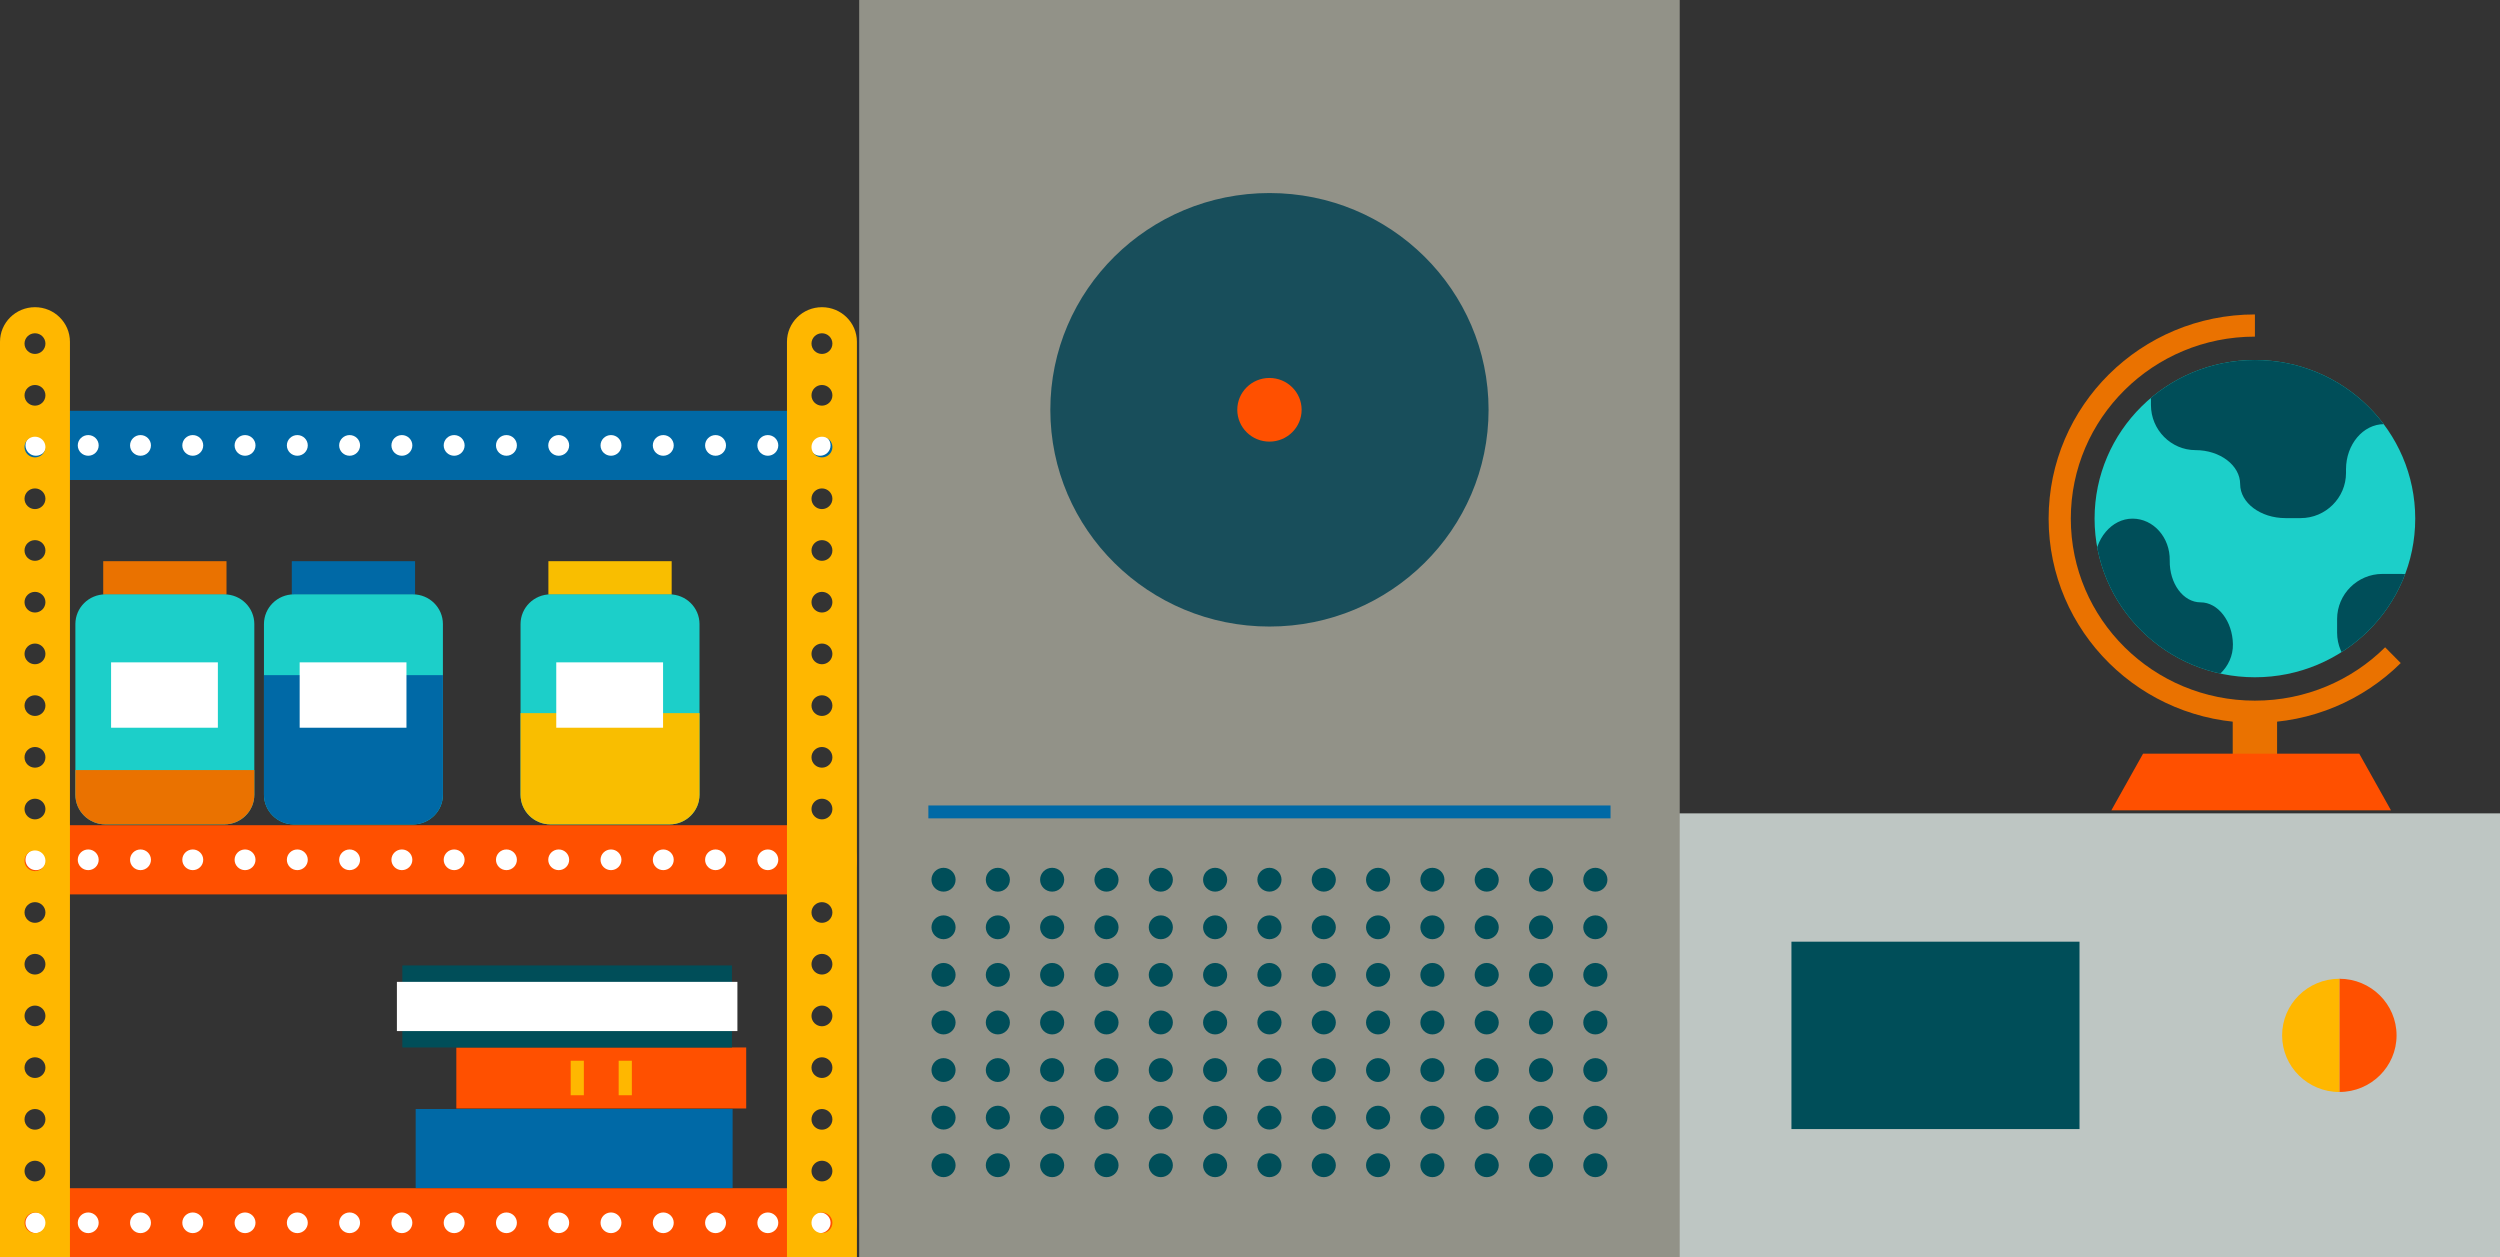 <?xml version="1.0" encoding="utf-8"?>
<!-- Generator: Adobe Illustrator 16.2.1, SVG Export Plug-In . SVG Version: 6.00 Build 0)  -->
<!DOCTYPE svg PUBLIC "-//W3C//DTD SVG 1.1//EN" "http://www.w3.org/Graphics/SVG/1.1/DTD/svg11.dtd">
<svg version="1.1" id="Layer_1" xmlns="http://www.w3.org/2000/svg" xmlns:xlink="http://www.w3.org/1999/xlink" x="0px" y="0px"
	 width="338px" height="170px" viewBox="0 0 338 170" enable-background="new 0 0 338 170" xml:space="preserve">
<rect x="0" y="0" width="338" height="170" fill="#333333" stroke="none"/>
<rect x="13.955" y="75.872" fill="#EA7200" width="16.667" height="4.542"/>
<path fill="#1CCFC9" d="M34.385,107.441c0,2.22-1.817,4.018-4.059,4.018H14.251c-2.242,0-4.06-1.798-4.06-4.018V84.373
	c0-2.218,1.818-4.017,4.06-4.017h16.074c2.243,0,4.059,1.8,4.059,4.017v23.068H34.385z"/>
<path fill="#EA7200" d="M34.385,104.117v3.324c0,2.22-1.817,4.018-4.059,4.018H14.251c-2.242,0-4.06-1.798-4.06-4.018v-3.324"/>
<rect x="15.018" y="89.55" fill="#FFFFFF" width="14.439" height="8.838"/>
<rect x="39.452" y="75.872" fill="#0069A6" width="16.666" height="4.542"/>
<path fill="#1CCFC9" d="M59.881,107.441c0,2.22-1.818,4.018-4.061,4.018H39.748c-2.242,0-4.061-1.798-4.061-4.018V84.373
	c0-2.218,1.818-4.017,4.061-4.017h16.074c2.243,0,4.061,1.8,4.061,4.017L59.881,107.441L59.881,107.441z"/>
<path fill="#0069A6" d="M59.881,91.28v16.161c0,2.22-1.818,4.018-4.061,4.018H39.748c-2.242,0-4.061-1.798-4.061-4.018V91.28"/>
<rect x="40.515" y="89.55" fill="#FFFFFF" width="14.439" height="8.838"/>
<rect x="74.143" y="75.872" fill="#F9BE00" width="16.666" height="4.542"/>
<path fill="#1CCFC9" d="M94.573,107.441c0,2.22-1.817,4.018-4.061,4.018H74.439c-2.243,0-4.061-1.798-4.061-4.018V84.373
	c0-2.218,1.818-4.017,4.061-4.017h16.074c2.243,0,4.061,1.8,4.061,4.017V107.441z"/>
<path fill="#F9BE00" d="M94.573,96.415v11.026c0,2.22-1.817,4.018-4.061,4.018H74.439c-2.243,0-4.061-1.798-4.061-4.018V96.415"/>
<rect x="75.206" y="89.55" fill="#FFFFFF" width="14.44" height="8.838"/>
<g>
	<path fill="#FF5000" d="M115.855,116.244c0,2.583-2.118,4.678-4.729,4.678H4.729c-2.612,0-4.729-2.095-4.729-4.678l0,0
		c0-2.583,2.118-4.678,4.729-4.678h106.397C113.738,111.566,115.855,113.661,115.855,116.244L115.855,116.244z"/>
	<g>
		<path fill="#FFFFFF" d="M3.446,116.244c0-0.771,0.634-1.397,1.413-1.397c0.782,0,1.416,0.627,1.416,1.397
			c0,0.774-0.634,1.399-1.416,1.399C4.081,117.644,3.446,117.019,3.446,116.244z"/>
		<ellipse fill="#FFFFFF" cx="11.928" cy="116.245" rx="1.414" ry="1.398"/>
		<ellipse fill="#FFFFFF" cx="18.996" cy="116.245" rx="1.413" ry="1.398"/>
		<ellipse fill="#FFFFFF" cx="26.062" cy="116.245" rx="1.414" ry="1.398"/>
		<ellipse fill="#FFFFFF" cx="33.131" cy="116.245" rx="1.413" ry="1.398"/>
		<ellipse fill="#FFFFFF" cx="40.198" cy="116.245" rx="1.414" ry="1.398"/>
		<ellipse fill="#FFFFFF" cx="47.267" cy="116.245" rx="1.414" ry="1.398"/>
		<ellipse fill="#FFFFFF" cx="54.335" cy="116.245" rx="1.414" ry="1.398"/>
		<ellipse fill="#FFFFFF" cx="61.402" cy="116.245" rx="1.414" ry="1.398"/>
		<ellipse fill="#FFFFFF" cx="68.47" cy="116.245" rx="1.414" ry="1.398"/>
		<ellipse fill="#FFFFFF" cx="75.538" cy="116.245" rx="1.414" ry="1.398"/>
		<ellipse fill="#FFFFFF" cx="82.606" cy="116.245" rx="1.414" ry="1.398"/>
		<ellipse fill="#FFFFFF" cx="89.675" cy="116.245" rx="1.414" ry="1.398"/>
		<ellipse fill="#FFFFFF" cx="103.81" cy="116.245" rx="1.414" ry="1.398"/>
		<ellipse fill="#FFFFFF" cx="110.878" cy="116.245" rx="1.414" ry="1.398"/>
		<ellipse fill="#FFFFFF" cx="96.742" cy="116.245" rx="1.414" ry="1.398"/>
	</g>
	<ellipse fill="#FFFFFF" cx="111.131" cy="116.378" rx="1.414" ry="1.398"/>
</g>
<g>
	<path fill="#FF5000" d="M115.855,165.321c0,2.583-2.118,4.679-4.729,4.679H4.729C2.118,170,0,167.907,0,165.321l0,0
		c0-2.581,2.118-4.677,4.729-4.677h106.397C113.738,160.645,115.855,162.74,115.855,165.321L115.855,165.321z"/>
	<g>
		<path fill="#FFFFFF" d="M3.446,165.321c0-0.771,0.634-1.396,1.413-1.396c0.782,0,1.416,0.625,1.416,1.396
			c0,0.774-0.634,1.399-1.416,1.399C4.081,166.721,3.446,166.096,3.446,165.321z"/>
		<ellipse fill="#FFFFFF" cx="11.928" cy="165.322" rx="1.414" ry="1.397"/>
		<ellipse fill="#FFFFFF" cx="18.996" cy="165.322" rx="1.413" ry="1.397"/>
		<ellipse fill="#FFFFFF" cx="26.062" cy="165.322" rx="1.414" ry="1.397"/>
		<ellipse fill="#FFFFFF" cx="33.131" cy="165.322" rx="1.413" ry="1.397"/>
		<ellipse fill="#FFFFFF" cx="40.198" cy="165.322" rx="1.414" ry="1.397"/>
		<ellipse fill="#FFFFFF" cx="47.267" cy="165.322" rx="1.414" ry="1.397"/>
		<ellipse fill="#FFFFFF" cx="54.335" cy="165.322" rx="1.414" ry="1.397"/>
		<ellipse fill="#FFFFFF" cx="61.402" cy="165.322" rx="1.414" ry="1.397"/>
		<ellipse fill="#FFFFFF" cx="68.47" cy="165.322" rx="1.414" ry="1.397"/>
		<ellipse fill="#FFFFFF" cx="75.538" cy="165.322" rx="1.414" ry="1.397"/>
		<ellipse fill="#FFFFFF" cx="82.606" cy="165.322" rx="1.414" ry="1.397"/>
		<ellipse fill="#FFFFFF" cx="89.675" cy="165.322" rx="1.414" ry="1.397"/>
		<ellipse fill="#FFFFFF" cx="103.81" cy="165.322" rx="1.414" ry="1.397"/>
		<ellipse fill="#FFFFFF" cx="110.878" cy="165.322" rx="1.414" ry="1.397"/>
		<ellipse fill="#FFFFFF" cx="96.742" cy="165.322" rx="1.414" ry="1.397"/>
	</g>
</g>
<rect x="56.199" y="149.938" fill="#0069A6" width="42.851" height="10.688"/>
<rect x="61.695" y="141.618" fill="#FF5000" width="39.191" height="8.249"/>
<g>
	<rect x="77.157" y="143.411" fill="#FFB700" width="1.78" height="4.666"/>
	<rect x="83.644" y="143.411" fill="#FFB700" width="1.782" height="4.666"/>
</g>
<rect x="54.398" y="130.527" fill="#004E59" width="44.562" height="11.091"/>
<rect x="53.661" y="132.748" fill="#FFFFFF" width="46.036" height="6.652"/>
<g>
	<path fill="#0069A6" d="M115.855,60.219c0,2.586-2.118,4.677-4.729,4.677H4.729C2.118,64.896,0,62.805,0,60.219l0,0
		c0-2.58,2.118-4.676,4.729-4.676h106.397C113.738,55.543,115.855,57.639,115.855,60.219L115.855,60.219z"/>
	<path fill="#FFFFFF" d="M3.446,60.219c0-0.77,0.634-1.397,1.413-1.397c0.782,0,1.416,0.627,1.416,1.397
		c0,0.774-0.634,1.399-1.416,1.399C4.081,61.62,3.446,60.993,3.446,60.219z"/>
	<ellipse fill="#FFFFFF" cx="11.928" cy="60.22" rx="1.414" ry="1.398"/>
	<ellipse fill="#FFFFFF" cx="18.996" cy="60.22" rx="1.413" ry="1.398"/>
	<ellipse fill="#FFFFFF" cx="26.062" cy="60.22" rx="1.414" ry="1.398"/>
	<ellipse fill="#FFFFFF" cx="33.131" cy="60.22" rx="1.413" ry="1.398"/>
	<ellipse fill="#FFFFFF" cx="40.198" cy="60.22" rx="1.414" ry="1.398"/>
	<ellipse fill="#FFFFFF" cx="47.267" cy="60.22" rx="1.414" ry="1.398"/>
	<ellipse fill="#FFFFFF" cx="54.335" cy="60.22" rx="1.414" ry="1.398"/>
	<ellipse fill="#FFFFFF" cx="61.402" cy="60.22" rx="1.414" ry="1.398"/>
	<ellipse fill="#FFFFFF" cx="68.47" cy="60.22" rx="1.414" ry="1.398"/>
	<ellipse fill="#FFFFFF" cx="75.538" cy="60.22" rx="1.414" ry="1.398"/>
	<ellipse fill="#FFFFFF" cx="82.606" cy="60.22" rx="1.414" ry="1.398"/>
	<ellipse fill="#FFFFFF" cx="89.675" cy="60.22" rx="1.414" ry="1.398"/>
	<ellipse fill="#FFFFFF" cx="103.81" cy="60.22" rx="1.414" ry="1.398"/>
	<ellipse fill="#FFFFFF" cx="110.878" cy="60.22" rx="1.414" ry="1.398"/>
	<ellipse fill="#FFFFFF" cx="96.742" cy="60.22" rx="1.414" ry="1.398"/>
</g>
<ellipse fill="#1CCFC9" cx="304.863" cy="70.121" rx="21.676" ry="21.446"/>
<path fill="none" stroke="#EA7200" stroke-width="3" stroke-miterlimit="10" d="M323.525,88.581
	c-4.776,4.726-11.373,7.647-18.66,7.647c-14.576,0-26.391-11.688-26.391-26.108c0-14.419,11.814-26.108,26.391-26.108"/>
<line fill="none" stroke="#EA7200" stroke-width="6" stroke-miterlimit="10" x1="304.863" y1="96.229" x2="304.863" y2="106.485"/>
<polygon fill="#FF5000" stroke="#FF5000" stroke-miterlimit="10" points="322.407,109.054 286.307,109.054 290.035,102.398 
	318.679,102.398 "/>
<g>
	<g>
		<defs>
			<ellipse id="SVGID_1_" cx="304.863" cy="70.121" rx="21.676" ry="21.446"/>
		</defs>
		<clipPath id="SVGID_2_">
			<use xlink:href="#SVGID_1_"  overflow="visible"/>
		</clipPath>
		<g clip-path="url(#SVGID_2_)">
			<path fill="#004E59" d="M327.456,48.639c0-3.355-2.754-6.1-6.12-6.1h-12.345c-3.366,0-6.122,0.312-6.122,0.694
				s-2.714,0.694-6.031,0.694c-3.315,0-6.03,2.745-6.03,6.1v4.731c0,3.354,2.715,6.099,6.03,6.099c3.317,0,6.031,2.068,6.031,4.596
				s2.756,4.595,6.122,4.595h2.066c3.367,0,6.123-2.745,6.123-6.1v-0.502c0-3.354,2.312-6.1,5.138-6.1s5.138-2.745,5.138-6.1V48.639
				z"/>
		</g>
	</g>
</g>
<g>
	<g>
		<defs>
			<ellipse id="SVGID_3_" cx="304.863" cy="70.121" rx="21.676" ry="21.446"/>
		</defs>
		<clipPath id="SVGID_4_">
			<use xlink:href="#SVGID_3_"  overflow="visible"/>
		</clipPath>
		<g clip-path="url(#SVGID_4_)">
			<path fill="#004E59" d="M297.521,81.438c-2.35,0-4.227-2.546-4.172-5.659c0.056-3.113-2.208-5.66-5.031-5.66
				c-2.824,0-5.133,2.746-5.133,6.1v5.554c0,3.354,1.154,6.1,2.566,6.1c1.411,0,2.565,1.099,2.565,2.441
				c0,1.346,2.755,2.443,6.122,2.443h1.431c3.366,0,6.076-2.548,6.021-5.659C301.839,83.985,299.871,81.438,297.521,81.438z"/>
		</g>
	</g>
</g>
<g>
	<g>
		<defs>
			<ellipse id="SVGID_5_" cx="304.863" cy="70.121" rx="21.676" ry="21.446"/>
		</defs>
		<clipPath id="SVGID_6_">
			<use xlink:href="#SVGID_5_"  overflow="visible"/>
		</clipPath>
		<g clip-path="url(#SVGID_6_)">
			<path fill="#004E59" d="M330.778,85.537c0,3.355-2.755,6.101-6.123,6.101H322.1c-3.367,0-6.123-2.745-6.123-6.101v-1.844
				c0-3.354,2.756-6.099,6.123-6.099h2.556c3.368,0,6.123,2.745,6.123,6.099V85.537z"/>
		</g>
	</g>
</g>
<g>
	<rect x="226.999" y="109.967" fill="#BEC6C3" width="111.001" height="60.033"/>
	<rect x="242.203" y="127.316" fill="#004E59" width="38.947" height="25.334"/>
	<path fill="#FF5000" d="M316.278,132.327c4.274,0,7.737,3.429,7.737,7.657c0,4.226-3.463,7.653-7.737,7.653"/>
	<path fill="#FFB700" d="M316.278,147.639c-4.271,0-7.736-3.429-7.736-7.654c0-4.229,3.465-7.655,7.736-7.655"/>
</g>
<rect x="116.163" fill="#929288" width="110.934" height="170"/>
<ellipse fill="#184E5B" cx="171.63" cy="55.404" rx="29.625" ry="29.305"/>
<path fill="#FF5000" d="M167.281,55.403c0-2.375,1.942-4.303,4.345-4.303c2.407,0,4.354,1.928,4.354,4.303s-1.946,4.304-4.354,4.304
	C169.224,59.707,167.281,57.777,167.281,55.403z"/>
<g>
	<ellipse fill="#004E59" cx="127.566" cy="118.938" rx="1.631" ry="1.612"/>
	<path fill="#004E59" d="M133.279,118.938c0-0.893,0.727-1.611,1.631-1.611c0.897,0,1.629,0.719,1.629,1.611
		c0,0.891-0.732,1.614-1.629,1.614C134.006,120.552,133.279,119.828,133.279,118.938z"/>
	<ellipse fill="#004E59" cx="142.251" cy="118.938" rx="1.631" ry="1.612"/>
	<ellipse fill="#004E59" cx="149.597" cy="118.938" rx="1.632" ry="1.612"/>
	<path fill="#004E59" d="M155.311,118.938c0-0.893,0.73-1.611,1.627-1.611c0.902,0,1.635,0.719,1.635,1.611
		c0,0.891-0.733,1.614-1.635,1.614C156.041,120.552,155.311,119.828,155.311,118.938z"/>
	<ellipse fill="#004E59" cx="164.285" cy="118.938" rx="1.631" ry="1.612"/>
	<ellipse fill="#004E59" cx="171.628" cy="118.938" rx="1.633" ry="1.612"/>
	<ellipse fill="#004E59" cx="178.974" cy="118.938" rx="1.632" ry="1.612"/>
	<path fill="#004E59" d="M184.686,118.938c0-0.893,0.729-1.611,1.629-1.611c0.902,0,1.635,0.719,1.635,1.611
		c0,0.891-0.732,1.614-1.635,1.614C185.415,120.552,184.686,119.828,184.686,118.938z"/>
	<ellipse fill="#004E59" cx="193.661" cy="118.938" rx="1.629" ry="1.612"/>
	<ellipse fill="#004E59" cx="201.004" cy="118.938" rx="1.63" ry="1.612"/>
	<ellipse fill="#004E59" cx="208.348" cy="118.938" rx="1.633" ry="1.612"/>
	<ellipse fill="#004E59" cx="215.691" cy="118.938" rx="1.634" ry="1.612"/>
	<ellipse fill="#004E59" cx="127.566" cy="125.37" rx="1.631" ry="1.612"/>
	<path fill="#004E59" d="M133.279,125.369c0-0.89,0.727-1.611,1.631-1.611c0.897,0,1.629,0.722,1.629,1.611
		c0,0.893-0.732,1.616-1.629,1.616C134.006,126.985,133.279,126.262,133.279,125.369z"/>
	<ellipse fill="#004E59" cx="142.251" cy="125.37" rx="1.631" ry="1.612"/>
	<ellipse fill="#004E59" cx="149.597" cy="125.37" rx="1.632" ry="1.612"/>
	<path fill="#004E59" d="M155.311,125.369c0-0.89,0.73-1.611,1.627-1.611c0.902,0,1.635,0.722,1.635,1.611
		c0,0.893-0.733,1.616-1.635,1.616C156.041,126.985,155.311,126.262,155.311,125.369z"/>
	<ellipse fill="#004E59" cx="164.285" cy="125.37" rx="1.631" ry="1.612"/>
	<ellipse fill="#004E59" cx="171.628" cy="125.37" rx="1.633" ry="1.612"/>
	<path fill="#004E59" d="M177.342,125.369c0-0.89,0.731-1.611,1.63-1.611c0.903,0,1.634,0.722,1.634,1.611
		c0,0.893-0.73,1.616-1.634,1.616C178.073,126.985,177.342,126.262,177.342,125.369z"/>
	<path fill="#004E59" d="M184.686,125.369c0-0.89,0.729-1.611,1.629-1.611c0.902,0,1.635,0.722,1.635,1.611
		c0,0.893-0.732,1.616-1.635,1.616C185.415,126.985,184.686,126.262,184.686,125.369z"/>
	<ellipse fill="#004E59" cx="193.661" cy="125.37" rx="1.629" ry="1.612"/>
	<ellipse fill="#004E59" cx="201.004" cy="125.37" rx="1.63" ry="1.612"/>
	<ellipse fill="#004E59" cx="208.348" cy="125.37" rx="1.633" ry="1.612"/>
	<ellipse fill="#004E59" cx="215.691" cy="125.37" rx="1.634" ry="1.612"/>
	<ellipse fill="#004E59" cx="127.566" cy="131.804" rx="1.631" ry="1.613"/>
	<path fill="#004E59" d="M133.279,131.804c0-0.893,0.727-1.612,1.631-1.612c0.897,0,1.629,0.72,1.629,1.612
		c0,0.892-0.732,1.614-1.629,1.614C134.006,133.418,133.279,132.695,133.279,131.804z"/>
	<ellipse fill="#004E59" cx="142.251" cy="131.804" rx="1.631" ry="1.613"/>
	<ellipse fill="#004E59" cx="149.597" cy="131.804" rx="1.632" ry="1.613"/>
	<path fill="#004E59" d="M155.311,131.804c0-0.893,0.73-1.612,1.627-1.612c0.902,0,1.635,0.72,1.635,1.612
		c0,0.892-0.733,1.614-1.635,1.614C156.041,133.418,155.311,132.695,155.311,131.804z"/>
	<ellipse fill="#004E59" cx="164.285" cy="131.804" rx="1.631" ry="1.613"/>
	<ellipse fill="#004E59" cx="171.628" cy="131.804" rx="1.633" ry="1.613"/>
	<ellipse fill="#004E59" cx="178.974" cy="131.804" rx="1.632" ry="1.613"/>
	<path fill="#004E59" d="M184.686,131.804c0-0.893,0.729-1.612,1.629-1.612c0.902,0,1.635,0.72,1.635,1.612
		c0,0.892-0.732,1.614-1.635,1.614C185.415,133.418,184.686,132.695,184.686,131.804z"/>
	<ellipse fill="#004E59" cx="193.661" cy="131.804" rx="1.629" ry="1.613"/>
	<ellipse fill="#004E59" cx="201.004" cy="131.804" rx="1.63" ry="1.613"/>
	<ellipse fill="#004E59" cx="208.348" cy="131.804" rx="1.633" ry="1.613"/>
	<ellipse fill="#004E59" cx="215.691" cy="131.804" rx="1.634" ry="1.613"/>
	<ellipse fill="#004E59" cx="127.566" cy="138.238" rx="1.631" ry="1.616"/>
	<path fill="#004E59" d="M133.279,138.238c0-0.894,0.727-1.616,1.631-1.616c0.897,0,1.629,0.723,1.629,1.616
		c0,0.891-0.732,1.614-1.629,1.614C134.006,139.853,133.279,139.131,133.279,138.238z"/>
	<ellipse fill="#004E59" cx="142.251" cy="138.238" rx="1.631" ry="1.616"/>
	<ellipse fill="#004E59" cx="149.597" cy="138.238" rx="1.632" ry="1.616"/>
	<path fill="#004E59" d="M155.311,138.238c0-0.894,0.73-1.616,1.627-1.616c0.902,0,1.635,0.723,1.635,1.616
		c0,0.891-0.733,1.614-1.635,1.614C156.041,139.853,155.311,139.131,155.311,138.238z"/>
	<ellipse fill="#004E59" cx="164.285" cy="138.238" rx="1.631" ry="1.616"/>
	<ellipse fill="#004E59" cx="171.628" cy="138.238" rx="1.633" ry="1.616"/>
	<ellipse fill="#004E59" cx="178.974" cy="138.238" rx="1.632" ry="1.616"/>
	<ellipse fill="#004E59" cx="186.318" cy="138.238" rx="1.631" ry="1.616"/>
	<ellipse fill="#004E59" cx="193.661" cy="138.238" rx="1.629" ry="1.616"/>
	<ellipse fill="#004E59" cx="201.004" cy="138.238" rx="1.63" ry="1.616"/>
	<ellipse fill="#004E59" cx="208.348" cy="138.238" rx="1.633" ry="1.616"/>
	<ellipse fill="#004E59" cx="215.691" cy="138.238" rx="1.634" ry="1.616"/>
	<ellipse fill="#004E59" cx="127.566" cy="144.671" rx="1.631" ry="1.612"/>
	<path fill="#004E59" d="M133.279,144.671c0-0.891,0.727-1.611,1.631-1.611c0.897,0,1.629,0.721,1.629,1.611
		s-0.732,1.613-1.629,1.613C134.006,146.284,133.279,145.562,133.279,144.671z"/>
	<ellipse fill="#004E59" cx="142.251" cy="144.671" rx="1.631" ry="1.612"/>
	<ellipse fill="#004E59" cx="149.597" cy="144.671" rx="1.632" ry="1.612"/>
	<path fill="#004E59" d="M155.311,144.671c0-0.891,0.73-1.611,1.627-1.611c0.902,0,1.635,0.721,1.635,1.611
		s-0.733,1.613-1.635,1.613C156.041,146.284,155.311,145.562,155.311,144.671z"/>
	<ellipse fill="#004E59" cx="164.285" cy="144.671" rx="1.631" ry="1.612"/>
	<ellipse fill="#004E59" cx="171.628" cy="144.671" rx="1.633" ry="1.612"/>
	<ellipse fill="#004E59" cx="178.974" cy="144.671" rx="1.632" ry="1.612"/>
	<path fill="#004E59" d="M184.686,144.671c0-0.891,0.729-1.611,1.629-1.611c0.902,0,1.635,0.721,1.635,1.611
		s-0.732,1.613-1.635,1.613C185.415,146.284,184.686,145.562,184.686,144.671z"/>
	<ellipse fill="#004E59" cx="193.661" cy="144.671" rx="1.629" ry="1.612"/>
	<ellipse fill="#004E59" cx="201.004" cy="144.671" rx="1.63" ry="1.612"/>
	<ellipse fill="#004E59" cx="208.348" cy="144.671" rx="1.633" ry="1.612"/>
	<ellipse fill="#004E59" cx="215.691" cy="144.671" rx="1.634" ry="1.612"/>
	<ellipse fill="#004E59" cx="127.566" cy="151.104" rx="1.631" ry="1.612"/>
	<path fill="#004E59" d="M133.279,151.104c0-0.889,0.727-1.611,1.631-1.611c0.897,0,1.629,0.723,1.629,1.611
		c0,0.891-0.732,1.614-1.629,1.614C134.006,152.718,133.279,151.996,133.279,151.104z"/>
	<ellipse fill="#004E59" cx="142.251" cy="151.104" rx="1.631" ry="1.612"/>
	<ellipse fill="#004E59" cx="149.597" cy="151.104" rx="1.632" ry="1.612"/>
	<path fill="#004E59" d="M155.311,151.104c0-0.889,0.73-1.611,1.627-1.611c0.902,0,1.635,0.723,1.635,1.611
		c0,0.891-0.733,1.614-1.635,1.614C156.041,152.718,155.311,151.996,155.311,151.104z"/>
	<ellipse fill="#004E59" cx="164.285" cy="151.104" rx="1.631" ry="1.612"/>
	<ellipse fill="#004E59" cx="171.628" cy="151.104" rx="1.633" ry="1.612"/>
	<ellipse fill="#004E59" cx="178.974" cy="151.104" rx="1.632" ry="1.612"/>
	<path fill="#004E59" d="M184.686,151.104c0-0.889,0.729-1.611,1.629-1.611c0.902,0,1.635,0.723,1.635,1.611
		c0,0.891-0.732,1.614-1.635,1.614C185.415,152.718,184.686,151.996,184.686,151.104z"/>
	<ellipse fill="#004E59" cx="193.661" cy="151.104" rx="1.629" ry="1.612"/>
	<ellipse fill="#004E59" cx="201.004" cy="151.104" rx="1.63" ry="1.612"/>
	<ellipse fill="#004E59" cx="208.348" cy="151.104" rx="1.633" ry="1.612"/>
	<ellipse fill="#004E59" cx="215.691" cy="151.104" rx="1.634" ry="1.612"/>
	<ellipse fill="#004E59" cx="127.566" cy="157.539" rx="1.631" ry="1.613"/>
	<path fill="#004E59" d="M133.279,157.538c0-0.89,0.727-1.612,1.631-1.612c0.897,0,1.629,0.723,1.629,1.612
		c0,0.892-0.732,1.613-1.629,1.613C134.006,159.151,133.279,158.43,133.279,157.538z"/>
	<ellipse fill="#004E59" cx="142.251" cy="157.539" rx="1.631" ry="1.613"/>
	<ellipse fill="#004E59" cx="149.597" cy="157.539" rx="1.632" ry="1.613"/>
	<path fill="#004E59" d="M155.311,157.538c0-0.89,0.73-1.612,1.627-1.612c0.902,0,1.635,0.723,1.635,1.612
		c0,0.892-0.733,1.613-1.635,1.613C156.041,159.151,155.311,158.43,155.311,157.538z"/>
	<ellipse fill="#004E59" cx="164.285" cy="157.539" rx="1.631" ry="1.613"/>
	<ellipse fill="#004E59" cx="171.628" cy="157.539" rx="1.633" ry="1.613"/>
	<ellipse fill="#004E59" cx="178.974" cy="157.539" rx="1.632" ry="1.613"/>
	<ellipse fill="#004E59" cx="186.318" cy="157.539" rx="1.631" ry="1.613"/>
	<ellipse fill="#004E59" cx="193.661" cy="157.539" rx="1.629" ry="1.613"/>
	<ellipse fill="#004E59" cx="201.004" cy="157.539" rx="1.63" ry="1.613"/>
	<ellipse fill="#004E59" cx="208.348" cy="157.539" rx="1.633" ry="1.613"/>
	<ellipse fill="#004E59" cx="215.691" cy="157.539" rx="1.634" ry="1.613"/>
</g>
<rect x="125.516" y="108.899" fill="#0069A6" width="92.229" height="1.743"/>
<path fill="#FFB700" d="M9.456,170V46.211c0-2.583-2.115-4.678-4.729-4.678C2.118,41.535,0,43.628,0,46.211V170H9.456z
	 M4.728,45.058c0.782,0,1.415,0.627,1.415,1.398c0,0.772-0.631,1.397-1.415,1.397c-0.78,0-1.413-0.625-1.413-1.397
	C3.315,45.685,3.948,45.058,4.728,45.058z M4.728,52.05c0.782,0,1.415,0.626,1.415,1.399c0,0.772-0.631,1.397-1.415,1.397
	c-0.78,0-1.413-0.625-1.413-1.397C3.315,52.676,3.948,52.05,4.728,52.05z M4.728,59.042c0.782,0,1.415,0.624,1.415,1.398
	c0,0.772-0.631,1.399-1.415,1.399c-0.78,0-1.413-0.627-1.413-1.399C3.315,59.667,3.948,59.042,4.728,59.042z M4.728,66.035
	c0.782,0,1.415,0.624,1.415,1.396S5.511,68.83,4.728,68.83c-0.78,0-1.413-0.625-1.413-1.398C3.315,66.658,3.948,66.035,4.728,66.035
	z M4.728,73.026c0.782,0,1.415,0.625,1.415,1.397c0,0.775-0.631,1.4-1.415,1.4c-0.78,0-1.413-0.625-1.413-1.4
	C3.315,73.652,3.948,73.026,4.728,73.026z M4.728,80.019c0.782,0,1.415,0.625,1.415,1.396c0,0.773-0.631,1.399-1.415,1.399
	c-0.78,0-1.413-0.626-1.413-1.399C3.315,80.644,3.948,80.019,4.728,80.019z M4.728,87.008c0.782,0,1.415,0.628,1.415,1.4
	s-0.631,1.398-1.415,1.398c-0.78,0-1.413-0.626-1.413-1.398S3.948,87.008,4.728,87.008z M4.728,94.002
	c0.782,0,1.415,0.626,1.415,1.398s-0.631,1.398-1.415,1.398c-0.78,0-1.413-0.626-1.413-1.398
	C3.315,94.627,3.948,94.002,4.728,94.002z M4.728,100.994c0.782,0,1.415,0.624,1.415,1.398c0,0.771-0.631,1.398-1.415,1.398
	c-0.78,0-1.413-0.627-1.413-1.398C3.315,101.618,3.948,100.994,4.728,100.994z M4.728,107.986c0.782,0,1.415,0.625,1.415,1.397
	c0,0.771-0.631,1.396-1.415,1.396c-0.78,0-1.413-0.626-1.413-1.396C3.315,108.611,3.948,107.986,4.728,107.986z M4.728,114.978
	c0.782,0,1.415,0.626,1.415,1.4c0,0.771-0.631,1.398-1.415,1.398c-0.78,0-1.413-0.628-1.413-1.398
	C3.315,115.604,3.948,114.978,4.728,114.978z M4.728,121.971c0.782,0,1.415,0.626,1.415,1.399c0,0.772-0.631,1.396-1.415,1.396
	c-0.78,0-1.413-0.624-1.413-1.396C3.315,122.597,3.948,121.971,4.728,121.971z M4.728,128.964c0.782,0,1.415,0.625,1.415,1.397
	s-0.631,1.398-1.415,1.398c-0.78,0-1.413-0.626-1.413-1.398S3.948,128.964,4.728,128.964z M4.728,135.954
	c0.782,0,1.415,0.624,1.415,1.399c0,0.773-0.631,1.398-1.415,1.398c-0.78,0-1.413-0.625-1.413-1.398
	C3.315,136.578,3.948,135.954,4.728,135.954z M4.728,142.945c0.782,0,1.415,0.627,1.415,1.402c0,0.77-0.631,1.396-1.415,1.396
	c-0.78,0-1.413-0.626-1.413-1.396C3.315,143.572,3.948,142.945,4.728,142.945z M4.728,149.938c0.782,0,1.415,0.626,1.415,1.399
	s-0.631,1.398-1.415,1.398c-0.78,0-1.413-0.625-1.413-1.398C3.315,150.565,3.948,149.938,4.728,149.938z M3.315,158.328
	c0-0.773,0.632-1.397,1.413-1.397c0.782,0,1.415,0.624,1.415,1.397l0,0v0.003c0,0.771-0.631,1.398-1.415,1.398
	c-0.78,0-1.413-0.627-1.413-1.398V158.328L3.315,158.328z M4.728,163.925c0.782,0,1.415,0.625,1.415,1.396
	c0,0.775-0.631,1.401-1.415,1.401c-0.78,0-1.413-0.626-1.413-1.401C3.315,164.55,3.948,163.925,4.728,163.925z"/>
<path fill="#FFB700" d="M115.855,170V46.211c0-2.583-2.116-4.678-4.729-4.678c-2.61,0-4.728,2.095-4.728,4.678V170H115.855z
	 M111.126,45.058c0.783,0,1.415,0.627,1.415,1.398c0,0.772-0.632,1.397-1.415,1.397c-0.781,0-1.413-0.625-1.413-1.397
	C109.714,45.685,110.346,45.058,111.126,45.058z M111.126,52.05c0.783,0,1.415,0.626,1.415,1.399c0,0.772-0.632,1.397-1.415,1.397
	c-0.781,0-1.413-0.625-1.413-1.397C109.714,52.676,110.346,52.05,111.126,52.05z M111.126,59.042c0.783,0,1.415,0.624,1.415,1.398
	c0,0.772-0.632,1.399-1.415,1.399c-0.781,0-1.413-0.627-1.413-1.399C109.714,59.667,110.346,59.042,111.126,59.042z M111.126,66.035
	c0.783,0,1.415,0.624,1.415,1.396s-0.632,1.398-1.415,1.398c-0.781,0-1.413-0.625-1.413-1.398
	C109.714,66.658,110.346,66.035,111.126,66.035z M111.126,73.026c0.783,0,1.415,0.625,1.415,1.397c0,0.775-0.632,1.4-1.415,1.4
	c-0.781,0-1.413-0.625-1.413-1.4C109.714,73.652,110.346,73.026,111.126,73.026z M111.126,80.019c0.783,0,1.415,0.625,1.415,1.396
	c0,0.773-0.632,1.399-1.415,1.399c-0.781,0-1.413-0.626-1.413-1.399C109.714,80.644,110.346,80.019,111.126,80.019z M111.126,87.008
	c0.783,0,1.415,0.628,1.415,1.4s-0.632,1.398-1.415,1.398c-0.781,0-1.413-0.626-1.413-1.398S110.346,87.008,111.126,87.008z
	 M111.126,94.002c0.783,0,1.415,0.626,1.415,1.398s-0.632,1.398-1.415,1.398c-0.781,0-1.413-0.626-1.413-1.398
	C109.714,94.627,110.346,94.002,111.126,94.002z M111.126,100.994c0.783,0,1.415,0.624,1.415,1.398c0,0.771-0.632,1.398-1.415,1.398
	c-0.781,0-1.413-0.627-1.413-1.398C109.714,101.618,110.346,100.994,111.126,100.994z M111.126,107.986
	c0.783,0,1.415,0.625,1.415,1.397c0,0.771-0.632,1.396-1.415,1.396c-0.781,0-1.413-0.626-1.413-1.396
	C109.714,108.611,110.346,107.986,111.126,107.986z M111.126,121.971c0.783,0,1.415,0.626,1.415,1.399
	c0,0.772-0.632,1.396-1.415,1.396c-0.781,0-1.413-0.624-1.413-1.396C109.714,122.597,110.346,121.971,111.126,121.971z
	 M111.126,128.964c0.783,0,1.415,0.625,1.415,1.397s-0.632,1.398-1.415,1.398c-0.781,0-1.413-0.626-1.413-1.398
	S110.346,128.964,111.126,128.964z M111.126,135.954c0.783,0,1.415,0.624,1.415,1.399c0,0.773-0.632,1.398-1.415,1.398
	c-0.781,0-1.413-0.625-1.413-1.398C109.714,136.578,110.346,135.954,111.126,135.954z M111.126,142.945
	c0.783,0,1.415,0.627,1.415,1.402c0,0.77-0.632,1.396-1.415,1.396c-0.781,0-1.413-0.626-1.413-1.396
	C109.714,143.572,110.346,142.945,111.126,142.945z M111.126,149.938c0.783,0,1.415,0.626,1.415,1.399s-0.632,1.398-1.415,1.398
	c-0.781,0-1.413-0.625-1.413-1.398C109.714,150.565,110.346,149.938,111.126,149.938z M111.126,156.931
	c0.783,0,1.415,0.624,1.415,1.397s-0.632,1.4-1.415,1.4c-0.781,0-1.413-0.627-1.413-1.4S110.346,156.931,111.126,156.931z
	 M111.126,163.923c0.783,0,1.415,0.623,1.415,1.398c0,0.773-0.632,1.398-1.415,1.398c-0.781,0-1.413-0.625-1.413-1.398
	C109.714,164.546,110.346,163.923,111.126,163.923z"/>
</svg>
